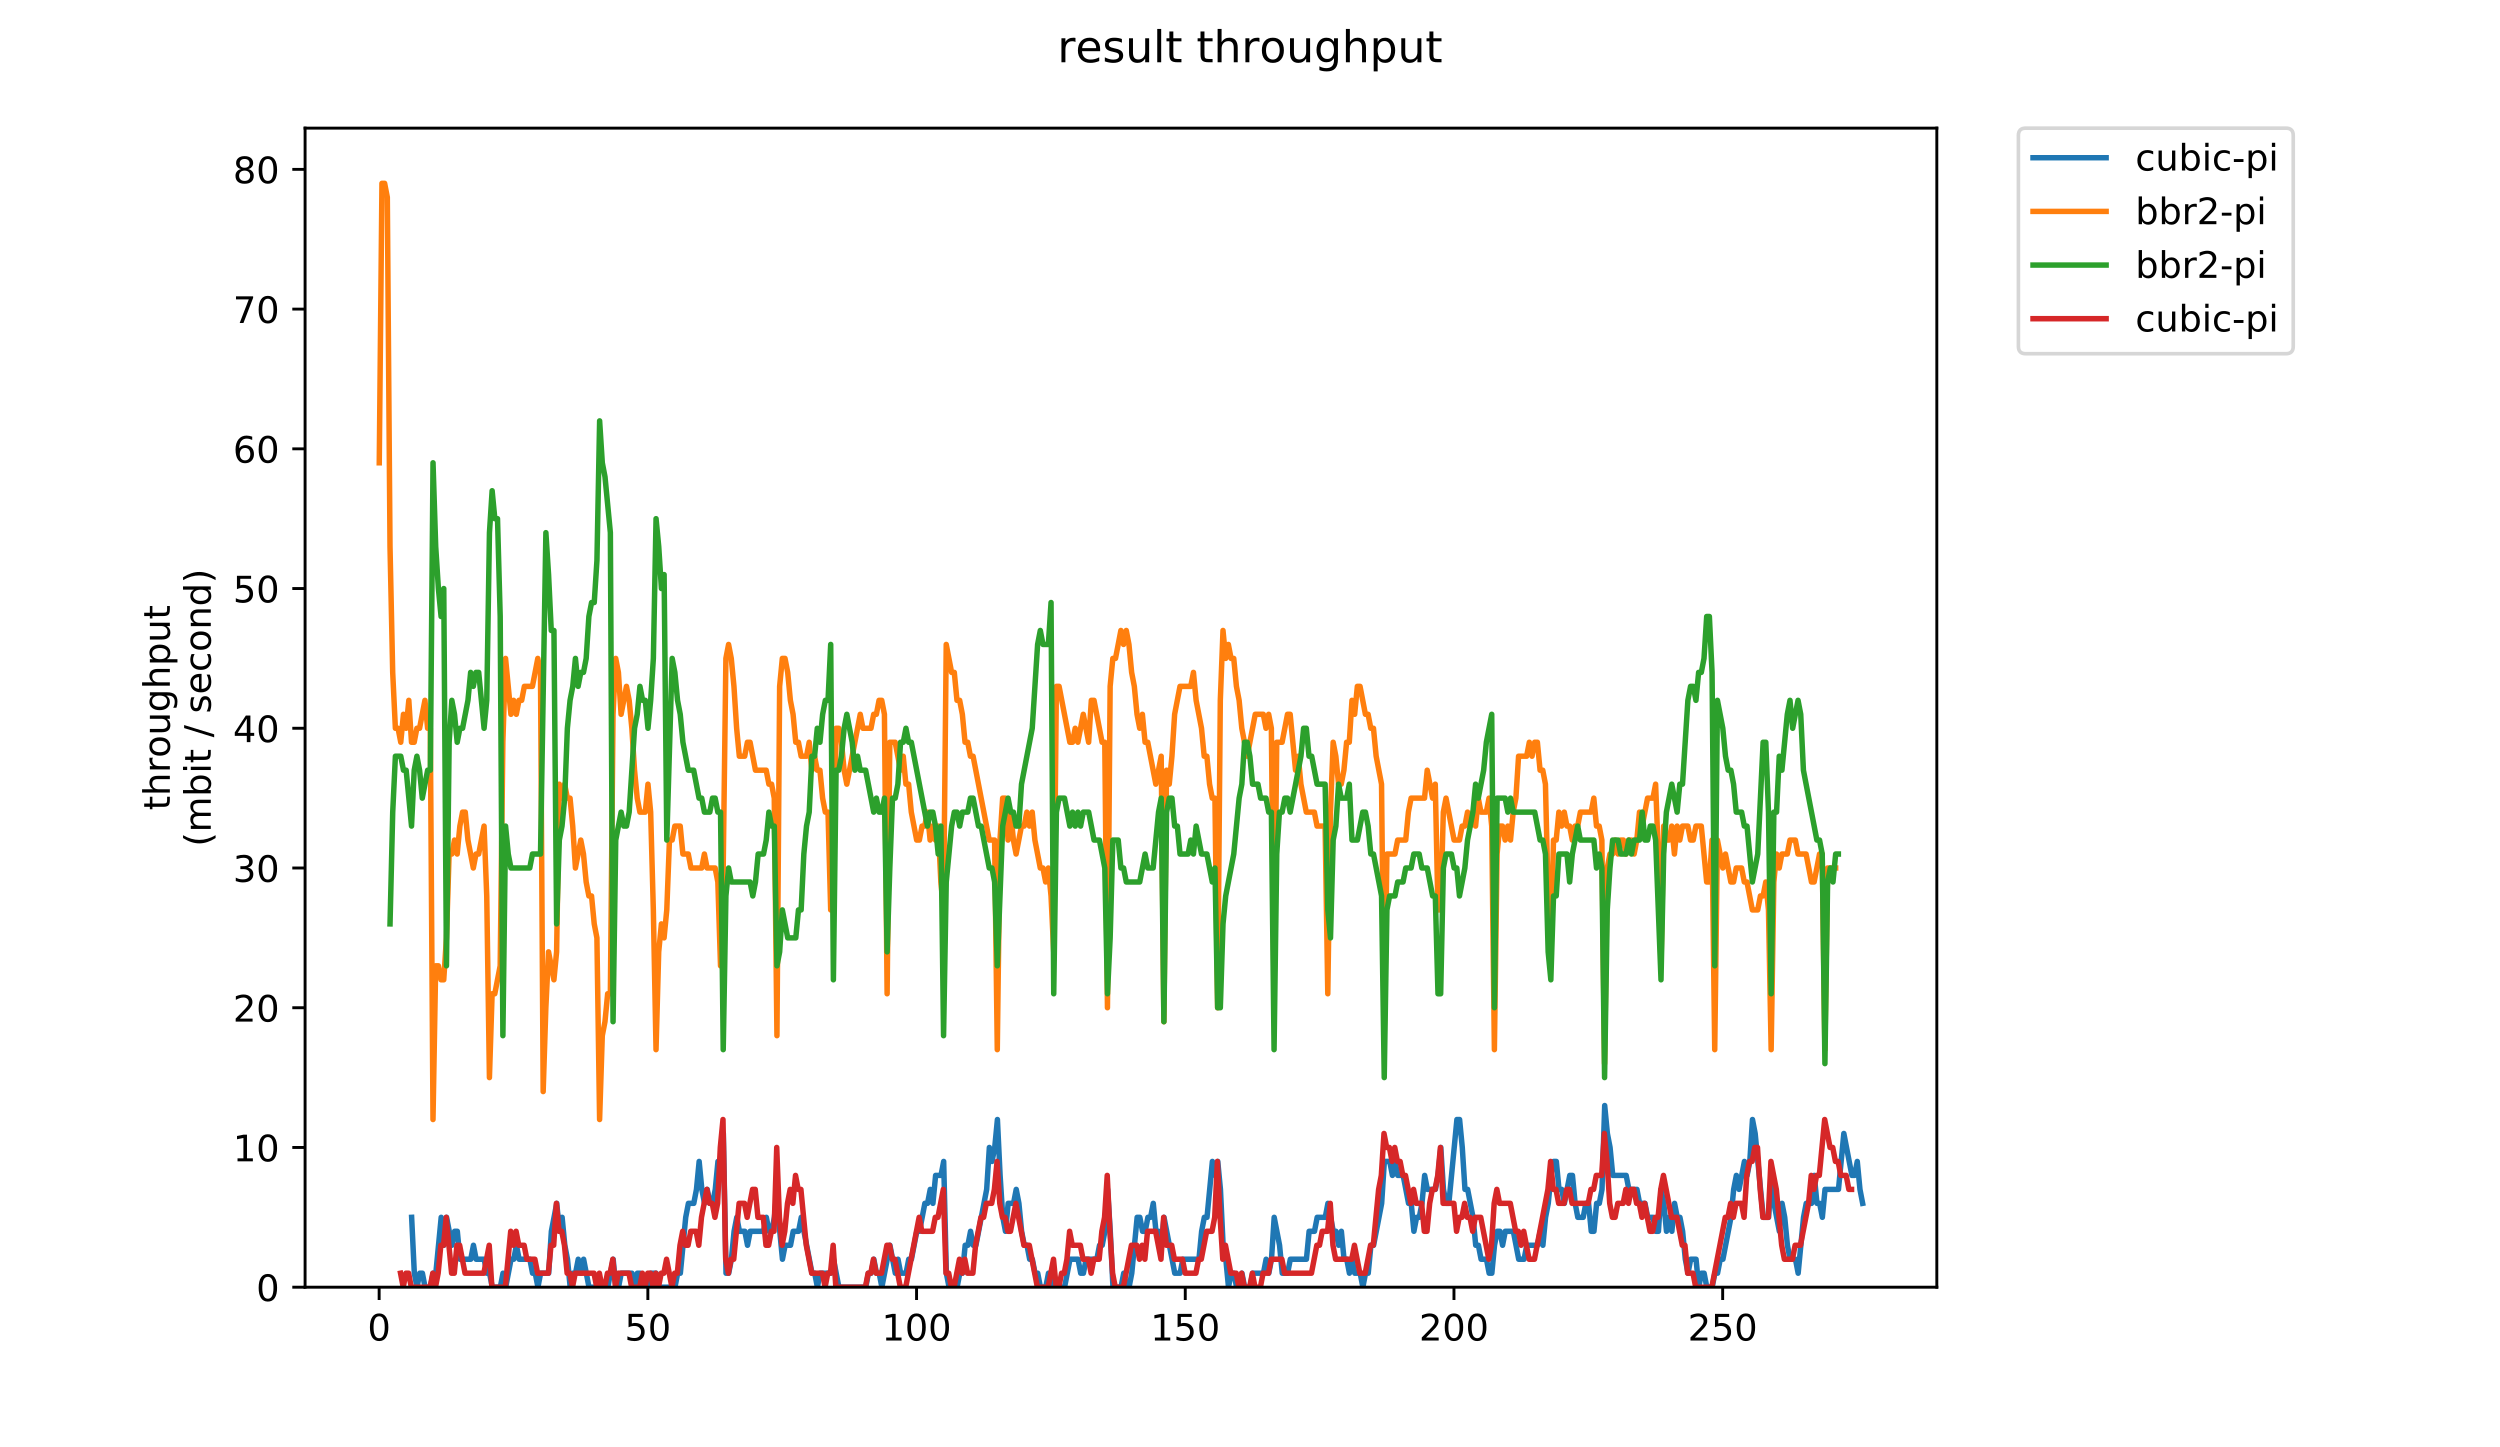 <?xml version="1.0" encoding="utf-8" standalone="no"?>
<!DOCTYPE svg PUBLIC "-//W3C//DTD SVG 1.1//EN"
  "http://www.w3.org/Graphics/SVG/1.1/DTD/svg11.dtd">
<!-- Created with matplotlib (https://matplotlib.org/) -->
<svg height="396pt" version="1.1" viewBox="0 0 684 396" width="684pt" xmlns="http://www.w3.org/2000/svg" xmlns:xlink="http://www.w3.org/1999/xlink">
 <defs>
  <style type="text/css">
*{stroke-linecap:butt;stroke-linejoin:round;}
  </style>
 </defs>
 <g id="figure_1">
  <g id="patch_1">
   <path d="M 0 396 
L 684 396 
L 684 0 
L 0 0 
z
" style="fill:#ffffff;"/>
  </g>
  <g id="axes_1">
   <g id="patch_2">
    <path d="M 83.472 352.174 
L 529.913 352.174 
L 529.913 35.062 
L 83.472 35.062 
z
" style="fill:#ffffff;"/>
   </g>
   <g id="matplotlib.axis_1">
    <g id="xtick_1">
     <g id="line2d_1">
      <defs>
       <path d="M 0 0 
L 0 3.5 
" id="mf0b7dc7294" style="stroke:#000000;stroke-width:0.8;"/>
      </defs>
      <g>
       <use style="stroke:#000000;stroke-width:0.8;" x="103.734" xlink:href="#mf0b7dc7294" y="352.174"/>
      </g>
     </g>
     <g id="text_1">
      <!-- 0 -->
      <defs>
       <path d="M 31.781 66.406 
Q 24.172 66.406 20.328 58.906 
Q 16.5 51.422 16.5 36.375 
Q 16.5 21.391 20.328 13.891 
Q 24.172 6.391 31.781 6.391 
Q 39.453 6.391 43.281 13.891 
Q 47.125 21.391 47.125 36.375 
Q 47.125 51.422 43.281 58.906 
Q 39.453 66.406 31.781 66.406 
z
M 31.781 74.219 
Q 44.047 74.219 50.516 64.516 
Q 56.984 54.828 56.984 36.375 
Q 56.984 17.969 50.516 8.266 
Q 44.047 -1.422 31.781 -1.422 
Q 19.531 -1.422 13.062 8.266 
Q 6.594 17.969 6.594 36.375 
Q 6.594 54.828 13.062 64.516 
Q 19.531 74.219 31.781 74.219 
z
" id="DejaVuSans-48"/>
      </defs>
      <g transform="translate(100.553 366.773)scale(0.1 -0.1)">
       <use xlink:href="#DejaVuSans-48"/>
      </g>
     </g>
    </g>
    <g id="xtick_2">
     <g id="line2d_2">
      <g>
       <use style="stroke:#000000;stroke-width:0.8;" x="177.252" xlink:href="#mf0b7dc7294" y="352.174"/>
      </g>
     </g>
     <g id="text_2">
      <!-- 50 -->
      <defs>
       <path d="M 10.797 72.906 
L 49.516 72.906 
L 49.516 64.594 
L 19.828 64.594 
L 19.828 46.734 
Q 21.969 47.469 24.109 47.828 
Q 26.266 48.188 28.422 48.188 
Q 40.625 48.188 47.75 41.5 
Q 54.891 34.812 54.891 23.391 
Q 54.891 11.625 47.562 5.094 
Q 40.234 -1.422 26.906 -1.422 
Q 22.312 -1.422 17.547 -0.641 
Q 12.797 0.141 7.719 1.703 
L 7.719 11.625 
Q 12.109 9.234 16.797 8.062 
Q 21.484 6.891 26.703 6.891 
Q 35.156 6.891 40.078 11.328 
Q 45.016 15.766 45.016 23.391 
Q 45.016 31 40.078 35.438 
Q 35.156 39.891 26.703 39.891 
Q 22.75 39.891 18.812 39.016 
Q 14.891 38.141 10.797 36.281 
z
" id="DejaVuSans-53"/>
      </defs>
      <g transform="translate(170.89 366.773)scale(0.1 -0.1)">
       <use xlink:href="#DejaVuSans-53"/>
       <use x="63.623" xlink:href="#DejaVuSans-48"/>
      </g>
     </g>
    </g>
    <g id="xtick_3">
     <g id="line2d_3">
      <g>
       <use style="stroke:#000000;stroke-width:0.8;" x="250.77" xlink:href="#mf0b7dc7294" y="352.174"/>
      </g>
     </g>
     <g id="text_3">
      <!-- 100 -->
      <defs>
       <path d="M 12.406 8.297 
L 28.516 8.297 
L 28.516 63.922 
L 10.984 60.406 
L 10.984 69.391 
L 28.422 72.906 
L 38.281 72.906 
L 38.281 8.297 
L 54.391 8.297 
L 54.391 0 
L 12.406 0 
z
" id="DejaVuSans-49"/>
      </defs>
      <g transform="translate(241.226 366.773)scale(0.1 -0.1)">
       <use xlink:href="#DejaVuSans-49"/>
       <use x="63.623" xlink:href="#DejaVuSans-48"/>
       <use x="127.246" xlink:href="#DejaVuSans-48"/>
      </g>
     </g>
    </g>
    <g id="xtick_4">
     <g id="line2d_4">
      <g>
       <use style="stroke:#000000;stroke-width:0.8;" x="324.288" xlink:href="#mf0b7dc7294" y="352.174"/>
      </g>
     </g>
     <g id="text_4">
      <!-- 150 -->
      <g transform="translate(314.744 366.773)scale(0.1 -0.1)">
       <use xlink:href="#DejaVuSans-49"/>
       <use x="63.623" xlink:href="#DejaVuSans-53"/>
       <use x="127.246" xlink:href="#DejaVuSans-48"/>
      </g>
     </g>
    </g>
    <g id="xtick_5">
     <g id="line2d_5">
      <g>
       <use style="stroke:#000000;stroke-width:0.8;" x="397.805" xlink:href="#mf0b7dc7294" y="352.174"/>
      </g>
     </g>
     <g id="text_5">
      <!-- 200 -->
      <defs>
       <path d="M 19.188 8.297 
L 53.609 8.297 
L 53.609 0 
L 7.328 0 
L 7.328 8.297 
Q 12.938 14.109 22.625 23.891 
Q 32.328 33.688 34.812 36.531 
Q 39.547 41.844 41.422 45.531 
Q 43.312 49.219 43.312 52.781 
Q 43.312 58.594 39.234 62.25 
Q 35.156 65.922 28.609 65.922 
Q 23.969 65.922 18.812 64.312 
Q 13.672 62.703 7.812 59.422 
L 7.812 69.391 
Q 13.766 71.781 18.938 73 
Q 24.125 74.219 28.422 74.219 
Q 39.75 74.219 46.484 68.547 
Q 53.219 62.891 53.219 53.422 
Q 53.219 48.922 51.531 44.891 
Q 49.859 40.875 45.406 35.406 
Q 44.188 33.984 37.641 27.219 
Q 31.109 20.453 19.188 8.297 
z
" id="DejaVuSans-50"/>
      </defs>
      <g transform="translate(388.262 366.773)scale(0.1 -0.1)">
       <use xlink:href="#DejaVuSans-50"/>
       <use x="63.623" xlink:href="#DejaVuSans-48"/>
       <use x="127.246" xlink:href="#DejaVuSans-48"/>
      </g>
     </g>
    </g>
    <g id="xtick_6">
     <g id="line2d_6">
      <g>
       <use style="stroke:#000000;stroke-width:0.8;" x="471.323" xlink:href="#mf0b7dc7294" y="352.174"/>
      </g>
     </g>
     <g id="text_6">
      <!-- 250 -->
      <g transform="translate(461.78 366.773)scale(0.1 -0.1)">
       <use xlink:href="#DejaVuSans-50"/>
       <use x="63.623" xlink:href="#DejaVuSans-53"/>
       <use x="127.246" xlink:href="#DejaVuSans-48"/>
      </g>
     </g>
    </g>
   </g>
   <g id="matplotlib.axis_2">
    <g id="ytick_1">
     <g id="line2d_7">
      <defs>
       <path d="M 0 0 
L -3.5 0 
" id="m96f15b5127" style="stroke:#000000;stroke-width:0.8;"/>
      </defs>
      <g>
       <use style="stroke:#000000;stroke-width:0.8;" x="83.472" xlink:href="#m96f15b5127" y="352.174"/>
      </g>
     </g>
     <g id="text_7">
      <!-- 0 -->
      <g transform="translate(70.11 355.973)scale(0.1 -0.1)">
       <use xlink:href="#DejaVuSans-48"/>
      </g>
     </g>
    </g>
    <g id="ytick_2">
     <g id="line2d_8">
      <g>
       <use style="stroke:#000000;stroke-width:0.8;" x="83.472" xlink:href="#m96f15b5127" y="313.945"/>
      </g>
     </g>
     <g id="text_8">
      <!-- 10 -->
      <g transform="translate(63.747 317.744)scale(0.1 -0.1)">
       <use xlink:href="#DejaVuSans-49"/>
       <use x="63.623" xlink:href="#DejaVuSans-48"/>
      </g>
     </g>
    </g>
    <g id="ytick_3">
     <g id="line2d_9">
      <g>
       <use style="stroke:#000000;stroke-width:0.8;" x="83.472" xlink:href="#m96f15b5127" y="275.716"/>
      </g>
     </g>
     <g id="text_9">
      <!-- 20 -->
      <g transform="translate(63.747 279.515)scale(0.1 -0.1)">
       <use xlink:href="#DejaVuSans-50"/>
       <use x="63.623" xlink:href="#DejaVuSans-48"/>
      </g>
     </g>
    </g>
    <g id="ytick_4">
     <g id="line2d_10">
      <g>
       <use style="stroke:#000000;stroke-width:0.8;" x="83.472" xlink:href="#m96f15b5127" y="237.486"/>
      </g>
     </g>
     <g id="text_10">
      <!-- 30 -->
      <defs>
       <path d="M 40.578 39.312 
Q 47.656 37.797 51.625 33 
Q 55.609 28.219 55.609 21.188 
Q 55.609 10.406 48.188 4.484 
Q 40.766 -1.422 27.094 -1.422 
Q 22.516 -1.422 17.656 -0.516 
Q 12.797 0.391 7.625 2.203 
L 7.625 11.719 
Q 11.719 9.328 16.594 8.109 
Q 21.484 6.891 26.812 6.891 
Q 36.078 6.891 40.938 10.547 
Q 45.797 14.203 45.797 21.188 
Q 45.797 27.641 41.281 31.266 
Q 36.766 34.906 28.719 34.906 
L 20.219 34.906 
L 20.219 43.016 
L 29.109 43.016 
Q 36.375 43.016 40.234 45.922 
Q 44.094 48.828 44.094 54.297 
Q 44.094 59.906 40.109 62.906 
Q 36.141 65.922 28.719 65.922 
Q 24.656 65.922 20.016 65.031 
Q 15.375 64.156 9.812 62.312 
L 9.812 71.094 
Q 15.438 72.656 20.344 73.438 
Q 25.25 74.219 29.594 74.219 
Q 40.828 74.219 47.359 69.109 
Q 53.906 64.016 53.906 55.328 
Q 53.906 49.266 50.438 45.094 
Q 46.969 40.922 40.578 39.312 
z
" id="DejaVuSans-51"/>
      </defs>
      <g transform="translate(63.747 241.286)scale(0.1 -0.1)">
       <use xlink:href="#DejaVuSans-51"/>
       <use x="63.623" xlink:href="#DejaVuSans-48"/>
      </g>
     </g>
    </g>
    <g id="ytick_5">
     <g id="line2d_11">
      <g>
       <use style="stroke:#000000;stroke-width:0.8;" x="83.472" xlink:href="#m96f15b5127" y="199.257"/>
      </g>
     </g>
     <g id="text_11">
      <!-- 40 -->
      <defs>
       <path d="M 37.797 64.312 
L 12.891 25.391 
L 37.797 25.391 
z
M 35.203 72.906 
L 47.609 72.906 
L 47.609 25.391 
L 58.016 25.391 
L 58.016 17.188 
L 47.609 17.188 
L 47.609 0 
L 37.797 0 
L 37.797 17.188 
L 4.891 17.188 
L 4.891 26.703 
z
" id="DejaVuSans-52"/>
      </defs>
      <g transform="translate(63.747 203.056)scale(0.1 -0.1)">
       <use xlink:href="#DejaVuSans-52"/>
       <use x="63.623" xlink:href="#DejaVuSans-48"/>
      </g>
     </g>
    </g>
    <g id="ytick_6">
     <g id="line2d_12">
      <g>
       <use style="stroke:#000000;stroke-width:0.8;" x="83.472" xlink:href="#m96f15b5127" y="161.028"/>
      </g>
     </g>
     <g id="text_12">
      <!-- 50 -->
      <g transform="translate(63.747 164.827)scale(0.1 -0.1)">
       <use xlink:href="#DejaVuSans-53"/>
       <use x="63.623" xlink:href="#DejaVuSans-48"/>
      </g>
     </g>
    </g>
    <g id="ytick_7">
     <g id="line2d_13">
      <g>
       <use style="stroke:#000000;stroke-width:0.8;" x="83.472" xlink:href="#m96f15b5127" y="122.799"/>
      </g>
     </g>
     <g id="text_13">
      <!-- 60 -->
      <defs>
       <path d="M 33.016 40.375 
Q 26.375 40.375 22.484 35.828 
Q 18.609 31.297 18.609 23.391 
Q 18.609 15.531 22.484 10.953 
Q 26.375 6.391 33.016 6.391 
Q 39.656 6.391 43.531 10.953 
Q 47.406 15.531 47.406 23.391 
Q 47.406 31.297 43.531 35.828 
Q 39.656 40.375 33.016 40.375 
z
M 52.594 71.297 
L 52.594 62.312 
Q 48.875 64.062 45.094 64.984 
Q 41.312 65.922 37.594 65.922 
Q 27.828 65.922 22.672 59.328 
Q 17.531 52.734 16.797 39.406 
Q 19.672 43.656 24.016 45.922 
Q 28.375 48.188 33.594 48.188 
Q 44.578 48.188 50.953 41.516 
Q 57.328 34.859 57.328 23.391 
Q 57.328 12.156 50.688 5.359 
Q 44.047 -1.422 33.016 -1.422 
Q 20.359 -1.422 13.672 8.266 
Q 6.984 17.969 6.984 36.375 
Q 6.984 53.656 15.188 63.938 
Q 23.391 74.219 37.203 74.219 
Q 40.922 74.219 44.703 73.484 
Q 48.484 72.75 52.594 71.297 
z
" id="DejaVuSans-54"/>
      </defs>
      <g transform="translate(63.747 126.598)scale(0.1 -0.1)">
       <use xlink:href="#DejaVuSans-54"/>
       <use x="63.623" xlink:href="#DejaVuSans-48"/>
      </g>
     </g>
    </g>
    <g id="ytick_8">
     <g id="line2d_14">
      <g>
       <use style="stroke:#000000;stroke-width:0.8;" x="83.472" xlink:href="#m96f15b5127" y="84.569"/>
      </g>
     </g>
     <g id="text_14">
      <!-- 70 -->
      <defs>
       <path d="M 8.203 72.906 
L 55.078 72.906 
L 55.078 68.703 
L 28.609 0 
L 18.312 0 
L 43.219 64.594 
L 8.203 64.594 
z
" id="DejaVuSans-55"/>
      </defs>
      <g transform="translate(63.747 88.369)scale(0.1 -0.1)">
       <use xlink:href="#DejaVuSans-55"/>
       <use x="63.623" xlink:href="#DejaVuSans-48"/>
      </g>
     </g>
    </g>
    <g id="ytick_9">
     <g id="line2d_15">
      <g>
       <use style="stroke:#000000;stroke-width:0.8;" x="83.472" xlink:href="#m96f15b5127" y="46.34"/>
      </g>
     </g>
     <g id="text_15">
      <!-- 80 -->
      <defs>
       <path d="M 31.781 34.625 
Q 24.75 34.625 20.719 30.859 
Q 16.703 27.094 16.703 20.516 
Q 16.703 13.922 20.719 10.156 
Q 24.75 6.391 31.781 6.391 
Q 38.812 6.391 42.859 10.172 
Q 46.922 13.969 46.922 20.516 
Q 46.922 27.094 42.891 30.859 
Q 38.875 34.625 31.781 34.625 
z
M 21.922 38.812 
Q 15.578 40.375 12.031 44.719 
Q 8.5 49.078 8.5 55.328 
Q 8.5 64.062 14.719 69.141 
Q 20.953 74.219 31.781 74.219 
Q 42.672 74.219 48.875 69.141 
Q 55.078 64.062 55.078 55.328 
Q 55.078 49.078 51.531 44.719 
Q 48 40.375 41.703 38.812 
Q 48.828 37.156 52.797 32.312 
Q 56.781 27.484 56.781 20.516 
Q 56.781 9.906 50.312 4.234 
Q 43.844 -1.422 31.781 -1.422 
Q 19.734 -1.422 13.25 4.234 
Q 6.781 9.906 6.781 20.516 
Q 6.781 27.484 10.781 32.312 
Q 14.797 37.156 21.922 38.812 
z
M 18.312 54.391 
Q 18.312 48.734 21.844 45.562 
Q 25.391 42.391 31.781 42.391 
Q 38.141 42.391 41.719 45.562 
Q 45.312 48.734 45.312 54.391 
Q 45.312 60.062 41.719 63.234 
Q 38.141 66.406 31.781 66.406 
Q 25.391 66.406 21.844 63.234 
Q 18.312 60.062 18.312 54.391 
z
" id="DejaVuSans-56"/>
      </defs>
      <g transform="translate(63.747 50.139)scale(0.1 -0.1)">
       <use xlink:href="#DejaVuSans-56"/>
       <use x="63.623" xlink:href="#DejaVuSans-48"/>
      </g>
     </g>
    </g>
    <g id="text_16">
     <!-- throughput -->
     <defs>
      <path d="M 18.312 70.219 
L 18.312 54.688 
L 36.812 54.688 
L 36.812 47.703 
L 18.312 47.703 
L 18.312 18.016 
Q 18.312 11.328 20.141 9.422 
Q 21.969 7.516 27.594 7.516 
L 36.812 7.516 
L 36.812 0 
L 27.594 0 
Q 17.188 0 13.234 3.875 
Q 9.281 7.766 9.281 18.016 
L 9.281 47.703 
L 2.688 47.703 
L 2.688 54.688 
L 9.281 54.688 
L 9.281 70.219 
z
" id="DejaVuSans-116"/>
      <path d="M 54.891 33.016 
L 54.891 0 
L 45.906 0 
L 45.906 32.719 
Q 45.906 40.484 42.875 44.328 
Q 39.844 48.188 33.797 48.188 
Q 26.516 48.188 22.312 43.547 
Q 18.109 38.922 18.109 30.906 
L 18.109 0 
L 9.078 0 
L 9.078 75.984 
L 18.109 75.984 
L 18.109 46.188 
Q 21.344 51.125 25.703 53.562 
Q 30.078 56 35.797 56 
Q 45.219 56 50.047 50.172 
Q 54.891 44.344 54.891 33.016 
z
" id="DejaVuSans-104"/>
      <path d="M 41.109 46.297 
Q 39.594 47.172 37.812 47.578 
Q 36.031 48 33.891 48 
Q 26.266 48 22.188 43.047 
Q 18.109 38.094 18.109 28.812 
L 18.109 0 
L 9.078 0 
L 9.078 54.688 
L 18.109 54.688 
L 18.109 46.188 
Q 20.953 51.172 25.484 53.578 
Q 30.031 56 36.531 56 
Q 37.453 56 38.578 55.875 
Q 39.703 55.766 41.062 55.516 
z
" id="DejaVuSans-114"/>
      <path d="M 30.609 48.391 
Q 23.391 48.391 19.188 42.75 
Q 14.984 37.109 14.984 27.297 
Q 14.984 17.484 19.156 11.844 
Q 23.344 6.203 30.609 6.203 
Q 37.797 6.203 41.984 11.859 
Q 46.188 17.531 46.188 27.297 
Q 46.188 37.016 41.984 42.703 
Q 37.797 48.391 30.609 48.391 
z
M 30.609 56 
Q 42.328 56 49.016 48.375 
Q 55.719 40.766 55.719 27.297 
Q 55.719 13.875 49.016 6.219 
Q 42.328 -1.422 30.609 -1.422 
Q 18.844 -1.422 12.172 6.219 
Q 5.516 13.875 5.516 27.297 
Q 5.516 40.766 12.172 48.375 
Q 18.844 56 30.609 56 
z
" id="DejaVuSans-111"/>
      <path d="M 8.5 21.578 
L 8.5 54.688 
L 17.484 54.688 
L 17.484 21.922 
Q 17.484 14.156 20.5 10.266 
Q 23.531 6.391 29.594 6.391 
Q 36.859 6.391 41.078 11.031 
Q 45.312 15.672 45.312 23.688 
L 45.312 54.688 
L 54.297 54.688 
L 54.297 0 
L 45.312 0 
L 45.312 8.406 
Q 42.047 3.422 37.719 1 
Q 33.406 -1.422 27.688 -1.422 
Q 18.266 -1.422 13.375 4.438 
Q 8.5 10.297 8.5 21.578 
z
M 31.109 56 
z
" id="DejaVuSans-117"/>
      <path d="M 45.406 27.984 
Q 45.406 37.75 41.375 43.109 
Q 37.359 48.484 30.078 48.484 
Q 22.859 48.484 18.828 43.109 
Q 14.797 37.75 14.797 27.984 
Q 14.797 18.266 18.828 12.891 
Q 22.859 7.516 30.078 7.516 
Q 37.359 7.516 41.375 12.891 
Q 45.406 18.266 45.406 27.984 
z
M 54.391 6.781 
Q 54.391 -7.172 48.188 -13.984 
Q 42 -20.797 29.203 -20.797 
Q 24.469 -20.797 20.266 -20.094 
Q 16.062 -19.391 12.109 -17.922 
L 12.109 -9.188 
Q 16.062 -11.328 19.922 -12.344 
Q 23.781 -13.375 27.781 -13.375 
Q 36.625 -13.375 41.016 -8.766 
Q 45.406 -4.156 45.406 5.172 
L 45.406 9.625 
Q 42.625 4.781 38.281 2.391 
Q 33.938 0 27.875 0 
Q 17.828 0 11.672 7.656 
Q 5.516 15.328 5.516 27.984 
Q 5.516 40.672 11.672 48.328 
Q 17.828 56 27.875 56 
Q 33.938 56 38.281 53.609 
Q 42.625 51.219 45.406 46.391 
L 45.406 54.688 
L 54.391 54.688 
z
" id="DejaVuSans-103"/>
      <path d="M 18.109 8.203 
L 18.109 -20.797 
L 9.078 -20.797 
L 9.078 54.688 
L 18.109 54.688 
L 18.109 46.391 
Q 20.953 51.266 25.266 53.625 
Q 29.594 56 35.594 56 
Q 45.562 56 51.781 48.094 
Q 58.016 40.188 58.016 27.297 
Q 58.016 14.406 51.781 6.484 
Q 45.562 -1.422 35.594 -1.422 
Q 29.594 -1.422 25.266 0.953 
Q 20.953 3.328 18.109 8.203 
z
M 48.688 27.297 
Q 48.688 37.203 44.609 42.844 
Q 40.531 48.484 33.406 48.484 
Q 26.266 48.484 22.188 42.844 
Q 18.109 37.203 18.109 27.297 
Q 18.109 17.391 22.188 11.75 
Q 26.266 6.109 33.406 6.109 
Q 40.531 6.109 44.609 11.75 
Q 48.688 17.391 48.688 27.297 
z
" id="DejaVuSans-112"/>
     </defs>
     <g transform="translate(46.47 221.675)rotate(-90)scale(0.1 -0.1)">
      <use xlink:href="#DejaVuSans-116"/>
      <use x="39.209" xlink:href="#DejaVuSans-104"/>
      <use x="102.588" xlink:href="#DejaVuSans-114"/>
      <use x="143.67" xlink:href="#DejaVuSans-111"/>
      <use x="204.852" xlink:href="#DejaVuSans-117"/>
      <use x="268.23" xlink:href="#DejaVuSans-103"/>
      <use x="331.707" xlink:href="#DejaVuSans-104"/>
      <use x="395.086" xlink:href="#DejaVuSans-112"/>
      <use x="458.562" xlink:href="#DejaVuSans-117"/>
      <use x="521.941" xlink:href="#DejaVuSans-116"/>
     </g>
     <!-- (mbit / second) -->
     <defs>
      <path d="M 31 75.875 
Q 24.469 64.656 21.281 53.656 
Q 18.109 42.672 18.109 31.391 
Q 18.109 20.125 21.312 9.062 
Q 24.516 -2 31 -13.188 
L 23.188 -13.188 
Q 15.875 -1.703 12.234 9.375 
Q 8.594 20.453 8.594 31.391 
Q 8.594 42.281 12.203 53.312 
Q 15.828 64.359 23.188 75.875 
z
" id="DejaVuSans-40"/>
      <path d="M 52 44.188 
Q 55.375 50.25 60.062 53.125 
Q 64.75 56 71.094 56 
Q 79.641 56 84.281 50.016 
Q 88.922 44.047 88.922 33.016 
L 88.922 0 
L 79.891 0 
L 79.891 32.719 
Q 79.891 40.578 77.094 44.375 
Q 74.312 48.188 68.609 48.188 
Q 61.625 48.188 57.562 43.547 
Q 53.516 38.922 53.516 30.906 
L 53.516 0 
L 44.484 0 
L 44.484 32.719 
Q 44.484 40.625 41.703 44.406 
Q 38.922 48.188 33.109 48.188 
Q 26.219 48.188 22.156 43.531 
Q 18.109 38.875 18.109 30.906 
L 18.109 0 
L 9.078 0 
L 9.078 54.688 
L 18.109 54.688 
L 18.109 46.188 
Q 21.188 51.219 25.484 53.609 
Q 29.781 56 35.688 56 
Q 41.656 56 45.828 52.969 
Q 50 49.953 52 44.188 
z
" id="DejaVuSans-109"/>
      <path d="M 48.688 27.297 
Q 48.688 37.203 44.609 42.844 
Q 40.531 48.484 33.406 48.484 
Q 26.266 48.484 22.188 42.844 
Q 18.109 37.203 18.109 27.297 
Q 18.109 17.391 22.188 11.75 
Q 26.266 6.109 33.406 6.109 
Q 40.531 6.109 44.609 11.75 
Q 48.688 17.391 48.688 27.297 
z
M 18.109 46.391 
Q 20.953 51.266 25.266 53.625 
Q 29.594 56 35.594 56 
Q 45.562 56 51.781 48.094 
Q 58.016 40.188 58.016 27.297 
Q 58.016 14.406 51.781 6.484 
Q 45.562 -1.422 35.594 -1.422 
Q 29.594 -1.422 25.266 0.953 
Q 20.953 3.328 18.109 8.203 
L 18.109 0 
L 9.078 0 
L 9.078 75.984 
L 18.109 75.984 
z
" id="DejaVuSans-98"/>
      <path d="M 9.422 54.688 
L 18.406 54.688 
L 18.406 0 
L 9.422 0 
z
M 9.422 75.984 
L 18.406 75.984 
L 18.406 64.594 
L 9.422 64.594 
z
" id="DejaVuSans-105"/>
      <path id="DejaVuSans-32"/>
      <path d="M 25.391 72.906 
L 33.688 72.906 
L 8.297 -9.281 
L 0 -9.281 
z
" id="DejaVuSans-47"/>
      <path d="M 44.281 53.078 
L 44.281 44.578 
Q 40.484 46.531 36.375 47.5 
Q 32.281 48.484 27.875 48.484 
Q 21.188 48.484 17.844 46.438 
Q 14.5 44.391 14.5 40.281 
Q 14.5 37.156 16.891 35.375 
Q 19.281 33.594 26.516 31.984 
L 29.594 31.297 
Q 39.156 29.25 43.188 25.516 
Q 47.219 21.781 47.219 15.094 
Q 47.219 7.469 41.188 3.016 
Q 35.156 -1.422 24.609 -1.422 
Q 20.219 -1.422 15.453 -0.562 
Q 10.688 0.297 5.422 2 
L 5.422 11.281 
Q 10.406 8.688 15.234 7.391 
Q 20.062 6.109 24.812 6.109 
Q 31.156 6.109 34.562 8.281 
Q 37.984 10.453 37.984 14.406 
Q 37.984 18.062 35.516 20.016 
Q 33.062 21.969 24.703 23.781 
L 21.578 24.516 
Q 13.234 26.266 9.516 29.906 
Q 5.812 33.547 5.812 39.891 
Q 5.812 47.609 11.281 51.797 
Q 16.75 56 26.812 56 
Q 31.781 56 36.172 55.266 
Q 40.578 54.547 44.281 53.078 
z
" id="DejaVuSans-115"/>
      <path d="M 56.203 29.594 
L 56.203 25.203 
L 14.891 25.203 
Q 15.484 15.922 20.484 11.062 
Q 25.484 6.203 34.422 6.203 
Q 39.594 6.203 44.453 7.469 
Q 49.312 8.734 54.109 11.281 
L 54.109 2.781 
Q 49.266 0.734 44.188 -0.344 
Q 39.109 -1.422 33.891 -1.422 
Q 20.797 -1.422 13.156 6.188 
Q 5.516 13.812 5.516 26.812 
Q 5.516 40.234 12.766 48.109 
Q 20.016 56 32.328 56 
Q 43.359 56 49.781 48.891 
Q 56.203 41.797 56.203 29.594 
z
M 47.219 32.234 
Q 47.125 39.594 43.094 43.984 
Q 39.062 48.391 32.422 48.391 
Q 24.906 48.391 20.391 44.141 
Q 15.875 39.891 15.188 32.172 
z
" id="DejaVuSans-101"/>
      <path d="M 48.781 52.594 
L 48.781 44.188 
Q 44.969 46.297 41.141 47.344 
Q 37.312 48.391 33.406 48.391 
Q 24.656 48.391 19.812 42.844 
Q 14.984 37.312 14.984 27.297 
Q 14.984 17.281 19.812 11.734 
Q 24.656 6.203 33.406 6.203 
Q 37.312 6.203 41.141 7.25 
Q 44.969 8.297 48.781 10.406 
L 48.781 2.094 
Q 45.016 0.344 40.984 -0.531 
Q 36.969 -1.422 32.422 -1.422 
Q 20.062 -1.422 12.781 6.344 
Q 5.516 14.109 5.516 27.297 
Q 5.516 40.672 12.859 48.328 
Q 20.219 56 33.016 56 
Q 37.156 56 41.109 55.141 
Q 45.062 54.297 48.781 52.594 
z
" id="DejaVuSans-99"/>
      <path d="M 54.891 33.016 
L 54.891 0 
L 45.906 0 
L 45.906 32.719 
Q 45.906 40.484 42.875 44.328 
Q 39.844 48.188 33.797 48.188 
Q 26.516 48.188 22.312 43.547 
Q 18.109 38.922 18.109 30.906 
L 18.109 0 
L 9.078 0 
L 9.078 54.688 
L 18.109 54.688 
L 18.109 46.188 
Q 21.344 51.125 25.703 53.562 
Q 30.078 56 35.797 56 
Q 45.219 56 50.047 50.172 
Q 54.891 44.344 54.891 33.016 
z
" id="DejaVuSans-110"/>
      <path d="M 45.406 46.391 
L 45.406 75.984 
L 54.391 75.984 
L 54.391 0 
L 45.406 0 
L 45.406 8.203 
Q 42.578 3.328 38.25 0.953 
Q 33.938 -1.422 27.875 -1.422 
Q 17.969 -1.422 11.734 6.484 
Q 5.516 14.406 5.516 27.297 
Q 5.516 40.188 11.734 48.094 
Q 17.969 56 27.875 56 
Q 33.938 56 38.25 53.625 
Q 42.578 51.266 45.406 46.391 
z
M 14.797 27.297 
Q 14.797 17.391 18.875 11.75 
Q 22.953 6.109 30.078 6.109 
Q 37.203 6.109 41.297 11.75 
Q 45.406 17.391 45.406 27.297 
Q 45.406 37.203 41.297 42.844 
Q 37.203 48.484 30.078 48.484 
Q 22.953 48.484 18.875 42.844 
Q 14.797 37.203 14.797 27.297 
z
" id="DejaVuSans-100"/>
      <path d="M 8.016 75.875 
L 15.828 75.875 
Q 23.141 64.359 26.781 53.312 
Q 30.422 42.281 30.422 31.391 
Q 30.422 20.453 26.781 9.375 
Q 23.141 -1.703 15.828 -13.188 
L 8.016 -13.188 
Q 14.5 -2 17.703 9.062 
Q 20.906 20.125 20.906 31.391 
Q 20.906 42.672 17.703 53.656 
Q 14.5 64.656 8.016 75.875 
z
" id="DejaVuSans-41"/>
     </defs>
     <g transform="translate(57.668 231.609)rotate(-90)scale(0.1 -0.1)">
      <use xlink:href="#DejaVuSans-40"/>
      <use x="39.014" xlink:href="#DejaVuSans-109"/>
      <use x="136.426" xlink:href="#DejaVuSans-98"/>
      <use x="199.902" xlink:href="#DejaVuSans-105"/>
      <use x="227.686" xlink:href="#DejaVuSans-116"/>
      <use x="266.895" xlink:href="#DejaVuSans-32"/>
      <use x="298.682" xlink:href="#DejaVuSans-47"/>
      <use x="332.373" xlink:href="#DejaVuSans-32"/>
      <use x="364.16" xlink:href="#DejaVuSans-115"/>
      <use x="416.26" xlink:href="#DejaVuSans-101"/>
      <use x="477.783" xlink:href="#DejaVuSans-99"/>
      <use x="532.764" xlink:href="#DejaVuSans-111"/>
      <use x="593.945" xlink:href="#DejaVuSans-110"/>
      <use x="657.324" xlink:href="#DejaVuSans-100"/>
      <use x="720.801" xlink:href="#DejaVuSans-41"/>
     </g>
    </g>
   </g>
   <g id="line2d_16">
    <path clip-path="url(#pb4a5a9b741)" d="M 112.624 333.06 
L 113.359 348.351 
L 114.094 352.174 
L 114.83 348.351 
L 115.565 348.351 
L 116.3 352.174 
L 117.77 352.174 
L 118.505 348.351 
L 119.241 348.351 
L 120.711 333.06 
L 121.446 340.705 
L 122.181 333.06 
L 123.652 340.705 
L 124.387 336.882 
L 125.122 336.882 
L 125.857 344.528 
L 128.798 344.528 
L 129.533 340.705 
L 130.268 344.528 
L 132.474 344.528 
L 133.209 348.351 
L 133.944 348.351 
L 134.679 352.174 
L 136.885 352.174 
L 137.62 348.351 
L 138.355 352.174 
L 139.826 344.528 
L 140.561 344.528 
L 141.296 340.705 
L 142.031 344.528 
L 144.972 344.528 
L 145.707 348.351 
L 146.442 348.351 
L 147.177 352.174 
L 147.913 348.351 
L 150.118 348.351 
L 150.853 336.882 
L 152.324 329.237 
L 153.059 336.882 
L 153.794 333.06 
L 154.529 340.705 
L 155.264 344.528 
L 156 352.174 
L 156.735 348.351 
L 157.47 348.351 
L 158.205 344.528 
L 158.94 348.351 
L 159.675 344.528 
L 161.146 352.174 
L 166.292 352.174 
L 167.762 344.528 
L 168.498 352.174 
L 169.233 352.174 
L 169.968 348.351 
L 172.909 348.351 
L 173.644 352.174 
L 174.379 348.351 
L 175.114 348.351 
L 175.849 352.174 
L 177.32 352.174 
L 178.055 348.351 
L 179.525 348.351 
L 180.26 352.174 
L 184.671 352.174 
L 185.407 348.351 
L 186.142 348.351 
L 187.612 333.06 
L 188.347 329.237 
L 189.818 329.237 
L 190.553 325.414 
L 191.288 317.768 
L 192.023 325.414 
L 192.758 329.237 
L 193.494 325.414 
L 194.229 329.237 
L 194.964 329.237 
L 195.699 325.414 
L 196.434 317.768 
L 197.169 317.768 
L 197.905 310.122 
L 198.64 348.351 
L 199.375 348.351 
L 200.11 344.528 
L 200.845 336.882 
L 201.581 333.06 
L 202.316 336.882 
L 203.786 336.882 
L 204.521 340.705 
L 205.256 336.882 
L 208.932 336.882 
L 209.668 333.06 
L 210.403 336.882 
L 211.138 336.882 
L 211.873 333.06 
L 212.608 325.414 
L 213.343 336.882 
L 214.079 344.528 
L 214.814 340.705 
L 216.284 340.705 
L 217.019 336.882 
L 218.49 336.882 
L 219.225 333.06 
L 222.166 348.351 
L 222.901 348.351 
L 223.636 352.174 
L 224.371 348.351 
L 227.312 348.351 
L 228.047 344.528 
L 229.517 352.174 
L 236.869 352.174 
L 237.604 348.351 
L 238.339 348.351 
L 239.075 344.528 
L 239.81 348.351 
L 240.545 348.351 
L 241.28 352.174 
L 243.486 340.705 
L 244.956 348.351 
L 245.691 344.528 
L 246.426 348.351 
L 247.897 348.351 
L 248.632 344.528 
L 249.367 344.528 
L 250.837 336.882 
L 251.573 336.882 
L 253.043 329.237 
L 253.778 329.237 
L 254.513 325.414 
L 255.249 329.237 
L 255.984 321.591 
L 257.454 321.591 
L 258.189 317.768 
L 258.924 348.351 
L 259.66 352.174 
L 261.865 352.174 
L 262.6 348.351 
L 263.336 348.351 
L 264.071 340.705 
L 264.806 340.705 
L 265.541 336.882 
L 266.276 340.705 
L 267.011 340.705 
L 269.952 325.414 
L 270.687 313.945 
L 271.422 317.768 
L 272.158 313.945 
L 272.893 306.299 
L 273.628 321.591 
L 274.363 333.06 
L 275.098 336.882 
L 275.834 329.237 
L 277.304 329.237 
L 278.039 325.414 
L 278.774 329.237 
L 279.509 336.882 
L 280.245 340.705 
L 280.98 340.705 
L 281.715 344.528 
L 282.45 344.528 
L 283.185 348.351 
L 283.921 348.351 
L 284.656 352.174 
L 286.126 352.174 
L 286.861 348.351 
L 287.596 352.174 
L 288.332 348.351 
L 289.067 352.174 
L 291.272 352.174 
L 292.743 344.528 
L 294.948 344.528 
L 295.683 348.351 
L 296.419 348.351 
L 297.154 344.528 
L 300.094 344.528 
L 300.83 340.705 
L 301.565 340.705 
L 302.3 336.882 
L 303.035 325.414 
L 303.77 336.882 
L 304.506 352.174 
L 306.711 352.174 
L 307.446 348.351 
L 308.181 352.174 
L 308.917 352.174 
L 309.652 348.351 
L 311.122 333.06 
L 311.857 333.06 
L 312.592 336.882 
L 313.328 336.882 
L 314.063 333.06 
L 314.798 333.06 
L 315.533 329.237 
L 316.268 336.882 
L 317.004 336.882 
L 317.739 340.705 
L 318.474 333.06 
L 321.415 348.351 
L 322.885 348.351 
L 323.62 344.528 
L 328.031 344.528 
L 328.766 336.882 
L 329.502 333.06 
L 330.237 333.06 
L 331.707 317.768 
L 332.442 321.591 
L 333.177 317.768 
L 333.913 325.414 
L 334.648 340.705 
L 335.383 344.528 
L 336.118 352.174 
L 336.853 348.351 
L 337.589 348.351 
L 338.324 352.174 
L 339.059 352.174 
L 339.794 348.351 
L 340.529 352.174 
L 342 352.174 
L 342.735 348.351 
L 345.675 348.351 
L 346.411 344.528 
L 347.146 348.351 
L 347.881 344.528 
L 348.616 333.06 
L 350.087 340.705 
L 350.822 348.351 
L 352.292 348.351 
L 353.027 344.528 
L 357.438 344.528 
L 358.174 336.882 
L 359.644 336.882 
L 360.379 333.06 
L 362.585 333.06 
L 363.32 329.237 
L 364.79 336.882 
L 365.525 336.882 
L 366.26 340.705 
L 366.996 336.882 
L 367.731 344.528 
L 368.466 344.528 
L 369.201 348.351 
L 369.936 344.528 
L 370.672 348.351 
L 372.142 348.351 
L 372.877 352.174 
L 373.612 348.351 
L 374.347 348.351 
L 375.083 340.705 
L 375.818 340.705 
L 378.023 329.237 
L 378.758 317.768 
L 380.229 317.768 
L 380.964 321.591 
L 381.699 317.768 
L 382.434 321.591 
L 383.905 321.591 
L 385.375 329.237 
L 386.11 329.237 
L 386.845 336.882 
L 387.581 333.06 
L 388.316 333.06 
L 389.051 329.237 
L 389.786 321.591 
L 390.521 325.414 
L 392.727 325.414 
L 393.462 321.591 
L 394.197 313.945 
L 394.932 325.414 
L 395.668 329.237 
L 396.403 329.237 
L 398.608 306.299 
L 399.343 306.299 
L 400.079 313.945 
L 400.814 325.414 
L 401.549 325.414 
L 403.019 333.06 
L 403.755 340.705 
L 404.49 340.705 
L 405.225 344.528 
L 406.695 344.528 
L 407.43 348.351 
L 408.166 348.351 
L 408.901 340.705 
L 409.636 336.882 
L 410.371 336.882 
L 411.106 340.705 
L 411.842 336.882 
L 414.047 336.882 
L 415.517 344.528 
L 416.988 344.528 
L 417.723 340.705 
L 420.664 340.705 
L 421.399 336.882 
L 422.134 340.705 
L 422.869 333.06 
L 423.604 329.237 
L 424.34 321.591 
L 425.075 317.768 
L 425.81 317.768 
L 426.545 325.414 
L 427.28 325.414 
L 428.015 329.237 
L 429.486 321.591 
L 430.221 321.591 
L 430.956 329.237 
L 431.691 333.06 
L 433.162 333.06 
L 433.897 329.237 
L 434.632 329.237 
L 435.367 336.882 
L 436.102 336.882 
L 436.838 329.237 
L 437.573 329.237 
L 438.308 325.414 
L 439.043 302.476 
L 439.778 310.122 
L 440.513 313.945 
L 441.249 321.591 
L 444.925 321.591 
L 445.66 325.414 
L 447.865 325.414 
L 448.6 329.237 
L 450.071 329.237 
L 450.806 333.06 
L 452.276 333.06 
L 453.011 336.882 
L 453.747 336.882 
L 454.482 325.414 
L 455.217 329.237 
L 455.952 336.882 
L 456.687 333.06 
L 457.423 336.882 
L 458.158 329.237 
L 458.893 333.06 
L 459.628 333.06 
L 460.363 336.882 
L 461.098 344.528 
L 461.834 348.351 
L 462.569 344.528 
L 464.039 344.528 
L 464.774 352.174 
L 465.51 348.351 
L 466.245 348.351 
L 466.98 352.174 
L 468.45 352.174 
L 469.185 348.351 
L 469.921 348.351 
L 470.656 344.528 
L 471.391 344.528 
L 473.596 333.06 
L 474.332 325.414 
L 475.067 321.591 
L 475.802 325.414 
L 477.272 317.768 
L 478.008 321.591 
L 478.743 317.768 
L 479.478 306.299 
L 480.213 310.122 
L 482.419 333.06 
L 483.889 333.06 
L 484.624 321.591 
L 485.359 329.237 
L 486.83 336.882 
L 487.565 329.237 
L 488.3 333.06 
L 489.035 340.705 
L 489.77 344.528 
L 491.241 344.528 
L 491.976 348.351 
L 493.446 333.06 
L 494.181 329.237 
L 495.652 329.237 
L 496.387 321.591 
L 497.122 329.237 
L 497.857 329.237 
L 498.593 333.06 
L 499.328 325.414 
L 503.004 325.414 
L 504.474 310.122 
L 506.68 321.591 
L 507.415 321.591 
L 508.15 317.768 
L 508.885 325.414 
L 509.62 329.237 
L 509.62 329.237 
" style="fill:none;stroke:#1f77b4;stroke-linecap:square;stroke-width:1.5;"/>
   </g>
   <g id="line2d_17">
    <path clip-path="url(#pb4a5a9b741)" d="M 103.765 126.622 
L 104.5 50.163 
L 105.235 50.163 
L 105.971 53.986 
L 106.706 149.559 
L 107.441 183.965 
L 108.176 199.257 
L 108.911 199.257 
L 109.647 203.08 
L 110.382 195.434 
L 111.117 199.257 
L 111.852 191.611 
L 112.587 203.08 
L 113.322 203.08 
L 114.058 199.257 
L 114.793 199.257 
L 116.263 191.611 
L 116.998 199.257 
L 117.733 199.257 
L 118.469 306.299 
L 119.204 264.247 
L 119.939 264.247 
L 120.674 268.07 
L 121.409 268.07 
L 122.145 256.601 
L 122.88 233.663 
L 123.615 233.663 
L 124.35 229.841 
L 125.085 233.663 
L 125.82 226.018 
L 126.556 222.195 
L 127.291 222.195 
L 128.026 229.841 
L 129.496 237.486 
L 130.232 233.663 
L 130.967 233.663 
L 132.437 226.018 
L 133.172 245.132 
L 133.907 294.83 
L 134.643 271.893 
L 135.378 271.893 
L 136.848 264.247 
L 137.583 203.08 
L 138.318 180.143 
L 139.789 195.434 
L 140.524 191.611 
L 141.259 195.434 
L 141.994 191.611 
L 142.73 191.611 
L 143.465 187.788 
L 145.67 187.788 
L 147.141 180.143 
L 147.876 183.965 
L 148.611 298.653 
L 149.346 275.716 
L 150.081 260.424 
L 151.552 268.07 
L 152.287 260.424 
L 153.022 214.549 
L 153.757 218.372 
L 154.492 214.549 
L 155.228 218.372 
L 155.963 218.372 
L 156.698 226.018 
L 157.433 237.486 
L 158.903 229.841 
L 159.639 233.663 
L 160.374 241.309 
L 161.109 245.132 
L 161.844 245.132 
L 162.579 252.778 
L 163.315 256.601 
L 164.05 306.299 
L 164.785 283.362 
L 165.52 279.539 
L 166.255 271.893 
L 166.99 271.893 
L 167.726 195.434 
L 168.461 180.143 
L 169.196 183.965 
L 169.931 195.434 
L 171.401 187.788 
L 172.137 191.611 
L 172.872 199.257 
L 173.607 210.726 
L 174.342 218.372 
L 175.077 222.195 
L 176.548 222.195 
L 177.283 214.549 
L 178.018 222.195 
L 178.753 248.955 
L 179.488 287.184 
L 180.224 260.424 
L 180.959 252.778 
L 181.694 256.601 
L 182.429 248.955 
L 183.164 229.841 
L 183.9 229.841 
L 184.635 226.018 
L 186.105 226.018 
L 186.84 233.663 
L 188.311 233.663 
L 189.046 237.486 
L 191.986 237.486 
L 192.722 233.663 
L 193.457 237.486 
L 195.662 237.486 
L 196.398 241.309 
L 197.133 264.247 
L 197.868 237.486 
L 198.603 180.143 
L 199.338 176.32 
L 200.073 180.143 
L 200.809 187.788 
L 201.544 199.257 
L 202.279 206.903 
L 203.749 206.903 
L 204.485 203.08 
L 205.22 203.08 
L 206.69 210.726 
L 209.631 210.726 
L 210.366 214.549 
L 211.101 214.549 
L 211.836 218.372 
L 212.571 283.362 
L 213.307 187.788 
L 214.042 180.143 
L 214.777 180.143 
L 215.512 183.965 
L 216.247 191.611 
L 216.983 195.434 
L 217.718 203.08 
L 218.453 203.08 
L 219.188 206.903 
L 220.658 206.903 
L 221.394 203.08 
L 222.129 210.726 
L 222.864 206.903 
L 223.599 210.726 
L 224.334 210.726 
L 225.069 218.372 
L 225.805 222.195 
L 226.54 222.195 
L 227.275 248.955 
L 228.01 248.955 
L 228.745 199.257 
L 229.481 199.257 
L 230.216 203.08 
L 230.951 210.726 
L 231.686 214.549 
L 235.362 195.434 
L 236.097 199.257 
L 238.303 199.257 
L 239.038 195.434 
L 239.773 195.434 
L 240.508 191.611 
L 241.243 191.611 
L 241.979 195.434 
L 242.714 271.893 
L 243.449 203.08 
L 244.919 203.08 
L 246.39 210.726 
L 247.125 206.903 
L 247.86 214.549 
L 248.595 214.549 
L 249.33 222.195 
L 250.801 229.841 
L 251.536 229.841 
L 252.271 226.018 
L 253.006 226.018 
L 253.741 222.195 
L 254.477 229.841 
L 255.212 226.018 
L 255.947 229.841 
L 256.682 226.018 
L 257.417 241.309 
L 258.153 248.955 
L 258.888 176.32 
L 260.358 183.965 
L 261.093 183.965 
L 261.828 191.611 
L 262.564 191.611 
L 263.299 195.434 
L 264.034 203.08 
L 264.769 203.08 
L 265.504 206.903 
L 266.239 206.903 
L 270.651 229.841 
L 272.121 229.841 
L 272.856 287.184 
L 273.591 229.841 
L 274.326 218.372 
L 275.062 218.372 
L 275.797 229.841 
L 276.532 222.195 
L 277.267 229.841 
L 278.002 233.663 
L 279.473 226.018 
L 280.208 226.018 
L 280.943 222.195 
L 281.678 226.018 
L 282.413 222.195 
L 283.149 229.841 
L 284.619 237.486 
L 285.354 237.486 
L 286.089 241.309 
L 286.824 237.486 
L 287.56 245.132 
L 288.295 260.424 
L 289.03 187.788 
L 289.765 187.788 
L 292.706 203.08 
L 293.441 203.08 
L 294.176 199.257 
L 294.911 203.08 
L 296.382 195.434 
L 297.852 203.08 
L 298.587 191.611 
L 299.322 191.611 
L 301.528 203.08 
L 302.263 203.08 
L 302.998 275.716 
L 303.734 187.788 
L 304.469 180.143 
L 305.204 180.143 
L 306.674 172.497 
L 307.409 176.32 
L 308.145 172.497 
L 308.88 176.32 
L 309.615 183.965 
L 310.35 187.788 
L 311.085 195.434 
L 311.821 199.257 
L 312.556 195.434 
L 313.291 203.08 
L 314.026 203.08 
L 316.232 214.549 
L 317.702 206.903 
L 318.437 279.539 
L 319.172 210.726 
L 319.907 214.549 
L 320.643 206.903 
L 321.378 195.434 
L 322.848 187.788 
L 325.789 187.788 
L 326.524 183.965 
L 327.259 191.611 
L 328.73 199.257 
L 329.465 206.903 
L 330.2 206.903 
L 330.935 214.549 
L 331.67 218.372 
L 332.406 218.372 
L 333.141 275.716 
L 333.876 191.611 
L 334.611 172.497 
L 335.346 180.143 
L 336.081 176.32 
L 336.817 180.143 
L 337.552 180.143 
L 338.287 187.788 
L 339.022 191.611 
L 339.757 199.257 
L 341.228 206.903 
L 343.433 195.434 
L 345.639 195.434 
L 346.374 199.257 
L 347.109 195.434 
L 347.844 199.257 
L 348.579 271.893 
L 349.315 203.08 
L 350.785 203.08 
L 352.255 195.434 
L 352.991 195.434 
L 354.461 210.726 
L 355.196 206.903 
L 355.931 214.549 
L 357.402 222.195 
L 359.607 222.195 
L 360.342 226.018 
L 362.548 226.018 
L 363.283 271.893 
L 364.018 222.195 
L 364.753 203.08 
L 365.489 206.903 
L 366.224 214.549 
L 366.959 214.549 
L 367.694 210.726 
L 368.429 203.08 
L 369.164 203.08 
L 369.9 191.611 
L 370.635 195.434 
L 371.37 187.788 
L 372.105 187.788 
L 373.575 195.434 
L 374.311 195.434 
L 375.046 199.257 
L 375.781 199.257 
L 376.516 206.903 
L 377.987 214.549 
L 378.722 283.362 
L 379.457 233.663 
L 381.662 233.663 
L 382.398 229.841 
L 384.603 229.841 
L 385.338 222.195 
L 386.074 218.372 
L 389.749 218.372 
L 390.485 210.726 
L 391.955 218.372 
L 392.69 214.549 
L 393.425 248.955 
L 394.16 248.955 
L 394.896 222.195 
L 395.631 218.372 
L 397.836 229.841 
L 399.307 229.841 
L 400.042 226.018 
L 400.777 226.018 
L 401.512 222.195 
L 402.247 226.018 
L 402.983 222.195 
L 403.718 226.018 
L 404.453 218.372 
L 405.188 222.195 
L 406.659 222.195 
L 407.394 218.372 
L 408.129 226.018 
L 408.864 287.184 
L 409.599 233.663 
L 410.334 226.018 
L 411.07 226.018 
L 411.805 229.841 
L 412.54 226.018 
L 413.275 229.841 
L 414.01 222.195 
L 414.745 218.372 
L 415.481 206.903 
L 417.686 206.903 
L 418.421 203.08 
L 419.157 206.903 
L 419.892 203.08 
L 420.627 203.08 
L 421.362 210.726 
L 422.097 210.726 
L 422.832 214.549 
L 423.568 245.132 
L 424.303 260.424 
L 425.038 229.841 
L 425.773 229.841 
L 426.508 222.195 
L 427.243 226.018 
L 427.979 222.195 
L 428.714 226.018 
L 429.449 226.018 
L 430.184 229.841 
L 430.919 226.018 
L 431.655 226.018 
L 432.39 222.195 
L 435.33 222.195 
L 436.066 218.372 
L 436.801 226.018 
L 437.536 226.018 
L 438.271 229.841 
L 439.006 291.007 
L 439.742 237.486 
L 440.477 233.663 
L 441.212 233.663 
L 441.947 229.841 
L 442.682 233.663 
L 443.417 229.841 
L 444.153 229.841 
L 444.888 233.663 
L 445.623 229.841 
L 446.358 229.841 
L 447.093 233.663 
L 447.828 229.841 
L 448.564 222.195 
L 449.299 226.018 
L 450.769 218.372 
L 452.24 218.372 
L 452.975 214.549 
L 453.71 233.663 
L 454.445 264.247 
L 455.18 226.018 
L 455.915 229.841 
L 456.651 229.841 
L 457.386 226.018 
L 458.121 233.663 
L 458.856 226.018 
L 459.591 229.841 
L 460.327 226.018 
L 461.797 226.018 
L 462.532 229.841 
L 463.267 229.841 
L 464.002 226.018 
L 465.473 226.018 
L 466.943 241.309 
L 467.678 241.309 
L 468.413 229.841 
L 469.149 287.184 
L 469.884 229.841 
L 471.354 237.486 
L 472.089 233.663 
L 473.56 241.309 
L 474.295 241.309 
L 475.03 237.486 
L 476.5 237.486 
L 477.236 241.309 
L 477.971 241.309 
L 479.441 248.955 
L 480.912 248.955 
L 481.647 245.132 
L 482.382 245.132 
L 483.117 241.309 
L 483.852 248.955 
L 484.587 287.184 
L 485.323 241.309 
L 486.058 233.663 
L 486.793 237.486 
L 487.528 233.663 
L 488.998 233.663 
L 489.734 229.841 
L 491.204 229.841 
L 491.939 233.663 
L 494.145 233.663 
L 495.615 241.309 
L 496.35 241.309 
L 497.821 233.663 
L 498.556 233.663 
L 499.291 287.184 
L 500.026 237.486 
L 502.232 237.486 
L 502.232 237.486 
" style="fill:none;stroke:#ff7f0e;stroke-linecap:square;stroke-width:1.5;"/>
   </g>
   <g id="line2d_18">
    <path clip-path="url(#pb4a5a9b741)" d="M 106.712 252.778 
L 107.447 222.195 
L 108.182 206.903 
L 109.652 206.903 
L 110.388 210.726 
L 111.123 210.726 
L 112.593 226.018 
L 113.328 210.726 
L 114.063 206.903 
L 114.799 210.726 
L 115.534 218.372 
L 117.004 210.726 
L 117.739 210.726 
L 118.475 126.622 
L 119.21 149.559 
L 119.945 161.028 
L 120.68 168.674 
L 121.415 161.028 
L 122.15 264.247 
L 122.886 203.08 
L 123.621 191.611 
L 124.356 195.434 
L 125.091 203.08 
L 125.826 199.257 
L 126.562 199.257 
L 128.032 191.611 
L 128.767 183.965 
L 129.502 187.788 
L 130.237 183.965 
L 130.973 183.965 
L 132.443 199.257 
L 133.178 191.611 
L 133.913 145.736 
L 134.648 134.267 
L 135.384 141.913 
L 136.119 141.913 
L 136.854 168.674 
L 137.589 283.362 
L 138.324 226.018 
L 139.06 233.663 
L 139.795 237.486 
L 144.941 237.486 
L 145.676 233.663 
L 147.882 233.663 
L 149.352 145.736 
L 150.087 157.205 
L 150.822 172.497 
L 151.558 172.497 
L 152.293 252.778 
L 153.028 229.841 
L 153.763 226.018 
L 154.498 218.372 
L 155.233 199.257 
L 155.969 191.611 
L 156.704 187.788 
L 157.439 180.143 
L 158.174 187.788 
L 158.909 183.965 
L 159.645 183.965 
L 160.38 180.143 
L 161.115 168.674 
L 161.85 164.851 
L 162.585 164.851 
L 163.32 153.382 
L 164.056 115.153 
L 164.791 126.622 
L 165.526 130.444 
L 166.996 145.736 
L 167.731 279.539 
L 168.467 229.841 
L 169.937 222.195 
L 170.672 226.018 
L 171.407 226.018 
L 172.143 222.195 
L 173.613 199.257 
L 174.348 195.434 
L 175.083 187.788 
L 175.818 191.611 
L 176.554 191.611 
L 177.289 199.257 
L 178.024 191.611 
L 178.759 180.143 
L 179.494 141.913 
L 180.23 149.559 
L 180.965 161.028 
L 181.7 157.205 
L 182.435 229.841 
L 183.905 180.143 
L 184.641 183.965 
L 185.376 191.611 
L 186.111 195.434 
L 186.846 203.08 
L 188.316 210.726 
L 189.787 210.726 
L 191.257 218.372 
L 191.992 218.372 
L 192.728 222.195 
L 194.198 222.195 
L 194.933 218.372 
L 195.668 218.372 
L 196.403 222.195 
L 197.139 222.195 
L 197.874 287.184 
L 198.609 245.132 
L 199.344 237.486 
L 200.079 241.309 
L 205.226 241.309 
L 205.961 245.132 
L 206.696 241.309 
L 207.431 233.663 
L 208.901 233.663 
L 209.637 229.841 
L 210.372 222.195 
L 211.107 226.018 
L 211.842 226.018 
L 212.577 264.247 
L 213.313 260.424 
L 214.048 248.955 
L 215.518 256.601 
L 217.724 256.601 
L 218.459 248.955 
L 219.194 248.955 
L 219.929 233.663 
L 220.664 226.018 
L 221.399 222.195 
L 222.135 206.903 
L 222.87 206.903 
L 223.605 199.257 
L 224.34 203.08 
L 225.075 195.434 
L 225.811 191.611 
L 226.546 191.611 
L 227.281 176.32 
L 228.016 268.07 
L 228.751 210.726 
L 229.486 210.726 
L 230.222 206.903 
L 230.957 199.257 
L 231.692 195.434 
L 233.162 203.08 
L 233.898 210.726 
L 234.633 206.903 
L 235.368 210.726 
L 236.838 210.726 
L 239.044 222.195 
L 239.779 218.372 
L 240.514 222.195 
L 241.249 222.195 
L 241.984 218.372 
L 242.72 260.424 
L 243.455 237.486 
L 244.19 218.372 
L 244.925 218.372 
L 245.66 214.549 
L 246.396 203.08 
L 247.131 203.08 
L 247.866 199.257 
L 248.601 203.08 
L 249.336 203.08 
L 253.747 226.018 
L 254.483 222.195 
L 255.218 222.195 
L 255.953 226.018 
L 256.688 233.663 
L 257.423 226.018 
L 258.158 283.362 
L 258.894 241.309 
L 260.364 226.018 
L 261.099 222.195 
L 261.834 222.195 
L 262.569 226.018 
L 263.305 222.195 
L 264.775 222.195 
L 265.51 218.372 
L 266.245 218.372 
L 267.716 226.018 
L 268.451 226.018 
L 270.656 237.486 
L 271.392 237.486 
L 272.127 241.309 
L 272.862 264.247 
L 274.332 226.018 
L 275.803 218.372 
L 276.538 222.195 
L 277.273 222.195 
L 278.008 226.018 
L 278.743 226.018 
L 279.479 214.549 
L 282.419 199.257 
L 283.89 176.32 
L 284.625 172.497 
L 285.36 176.32 
L 286.83 176.32 
L 287.566 164.851 
L 288.301 271.893 
L 289.036 222.195 
L 289.771 218.372 
L 291.241 218.372 
L 292.712 226.018 
L 293.447 222.195 
L 294.182 226.018 
L 294.917 222.195 
L 295.652 226.018 
L 296.388 222.195 
L 297.858 222.195 
L 299.328 229.841 
L 300.799 229.841 
L 302.269 237.486 
L 303.004 271.893 
L 303.739 256.601 
L 304.475 229.841 
L 305.945 229.841 
L 306.68 237.486 
L 307.415 237.486 
L 308.151 241.309 
L 311.826 241.309 
L 313.297 233.663 
L 314.032 237.486 
L 315.502 237.486 
L 316.973 222.195 
L 317.708 218.372 
L 318.443 279.539 
L 319.178 222.195 
L 319.913 218.372 
L 320.649 218.372 
L 321.384 226.018 
L 322.119 226.018 
L 322.854 233.663 
L 325.06 233.663 
L 325.795 229.841 
L 326.53 233.663 
L 327.265 226.018 
L 328.736 233.663 
L 330.206 233.663 
L 331.676 241.309 
L 332.411 237.486 
L 333.147 275.716 
L 333.882 275.716 
L 334.617 252.778 
L 335.352 245.132 
L 337.558 233.663 
L 339.028 218.372 
L 339.763 214.549 
L 340.498 203.08 
L 341.234 203.08 
L 341.969 206.903 
L 342.704 214.549 
L 344.174 214.549 
L 344.909 218.372 
L 346.38 218.372 
L 347.115 222.195 
L 347.85 222.195 
L 348.585 287.184 
L 349.32 233.663 
L 350.056 222.195 
L 350.791 222.195 
L 351.526 218.372 
L 352.261 218.372 
L 352.996 222.195 
L 355.937 206.903 
L 356.672 199.257 
L 357.407 199.257 
L 358.143 206.903 
L 358.878 206.903 
L 360.348 214.549 
L 362.554 214.549 
L 363.289 248.955 
L 364.024 256.601 
L 364.759 229.841 
L 365.494 226.018 
L 366.23 214.549 
L 366.965 218.372 
L 368.435 218.372 
L 369.17 214.549 
L 369.905 229.841 
L 371.376 229.841 
L 372.846 222.195 
L 373.581 222.195 
L 374.317 226.018 
L 375.052 233.663 
L 375.787 233.663 
L 377.992 245.132 
L 378.728 294.83 
L 379.463 248.955 
L 380.198 245.132 
L 381.668 245.132 
L 382.404 241.309 
L 383.874 241.309 
L 384.609 237.486 
L 386.079 237.486 
L 386.815 233.663 
L 388.285 233.663 
L 389.02 237.486 
L 390.49 237.486 
L 391.961 245.132 
L 392.696 245.132 
L 393.431 271.893 
L 394.166 271.893 
L 394.902 237.486 
L 395.637 233.663 
L 397.107 233.663 
L 397.842 237.486 
L 398.577 237.486 
L 399.313 245.132 
L 400.783 237.486 
L 401.518 229.841 
L 402.988 222.195 
L 403.724 214.549 
L 404.459 218.372 
L 405.929 210.726 
L 406.664 203.08 
L 408.135 195.434 
L 408.87 275.716 
L 409.605 218.372 
L 411.811 218.372 
L 412.546 222.195 
L 413.281 218.372 
L 414.016 222.195 
L 419.898 222.195 
L 421.368 229.841 
L 422.103 229.841 
L 422.838 233.663 
L 423.573 260.424 
L 424.309 268.07 
L 425.044 245.132 
L 425.779 245.132 
L 426.514 233.663 
L 428.72 233.663 
L 429.455 241.309 
L 430.19 233.663 
L 431.66 226.018 
L 432.396 229.841 
L 436.072 229.841 
L 436.807 237.486 
L 437.542 233.663 
L 438.277 237.486 
L 439.012 294.83 
L 439.747 248.955 
L 440.483 237.486 
L 441.218 229.841 
L 442.688 229.841 
L 443.423 233.663 
L 444.894 233.663 
L 445.629 229.841 
L 446.364 233.663 
L 447.099 229.841 
L 448.57 229.841 
L 449.305 222.195 
L 450.04 229.841 
L 450.775 229.841 
L 451.51 226.018 
L 452.245 226.018 
L 452.981 229.841 
L 454.451 268.07 
L 455.186 233.663 
L 455.921 222.195 
L 457.392 214.549 
L 458.862 222.195 
L 459.597 214.549 
L 460.332 214.549 
L 461.803 191.611 
L 462.538 187.788 
L 463.273 187.788 
L 464.008 191.611 
L 464.743 183.965 
L 465.479 183.965 
L 466.214 180.143 
L 466.949 168.674 
L 467.684 168.674 
L 468.419 183.965 
L 469.155 264.247 
L 469.89 191.611 
L 471.36 199.257 
L 472.095 206.903 
L 472.83 210.726 
L 473.566 210.726 
L 474.301 214.549 
L 475.036 222.195 
L 476.506 222.195 
L 477.241 226.018 
L 477.977 226.018 
L 479.447 241.309 
L 480.917 233.663 
L 482.388 203.08 
L 483.123 203.08 
L 483.858 222.195 
L 484.593 271.893 
L 485.328 222.195 
L 486.064 222.195 
L 486.799 206.903 
L 487.534 210.726 
L 489.004 195.434 
L 489.74 191.611 
L 490.475 199.257 
L 491.945 191.611 
L 492.68 195.434 
L 493.415 210.726 
L 497.091 229.841 
L 497.826 229.841 
L 498.562 233.663 
L 499.297 291.007 
L 500.032 241.309 
L 500.767 237.486 
L 501.502 241.309 
L 502.238 233.663 
L 502.973 233.663 
L 502.973 233.663 
" style="fill:none;stroke:#2ca02c;stroke-linecap:square;stroke-width:1.5;"/>
   </g>
   <g id="line2d_19">
    <path clip-path="url(#pb4a5a9b741)" d="M 109.586 348.351 
L 110.321 352.174 
L 111.057 348.351 
L 111.792 348.351 
L 112.527 352.174 
L 117.673 352.174 
L 118.408 348.351 
L 119.144 352.174 
L 119.879 348.351 
L 120.614 340.705 
L 121.349 340.705 
L 122.084 333.06 
L 123.555 348.351 
L 124.29 348.351 
L 125.025 340.705 
L 125.76 340.705 
L 127.231 348.351 
L 132.377 348.351 
L 133.847 340.705 
L 134.582 352.174 
L 138.258 352.174 
L 139.729 336.882 
L 140.464 340.705 
L 141.199 336.882 
L 141.934 340.705 
L 143.404 340.705 
L 144.14 344.528 
L 146.345 344.528 
L 147.08 348.351 
L 150.021 348.351 
L 150.756 340.705 
L 151.491 340.705 
L 152.227 329.237 
L 152.962 336.882 
L 153.697 336.882 
L 154.432 340.705 
L 155.167 348.351 
L 155.902 348.351 
L 156.638 352.174 
L 157.373 348.351 
L 162.519 348.351 
L 163.254 352.174 
L 163.989 348.351 
L 164.725 352.174 
L 165.46 352.174 
L 166.195 348.351 
L 166.93 348.351 
L 167.665 344.528 
L 168.4 352.174 
L 169.136 348.351 
L 172.076 348.351 
L 172.812 352.174 
L 175.017 352.174 
L 175.752 348.351 
L 176.487 352.174 
L 177.223 348.351 
L 177.958 348.351 
L 178.693 352.174 
L 179.428 348.351 
L 180.163 352.174 
L 180.899 348.351 
L 181.634 348.351 
L 182.369 344.528 
L 183.839 352.174 
L 184.574 348.351 
L 185.31 348.351 
L 186.045 340.705 
L 186.78 336.882 
L 187.515 340.705 
L 188.25 340.705 
L 188.985 336.882 
L 190.456 336.882 
L 191.191 340.705 
L 191.926 333.06 
L 193.397 325.414 
L 194.132 329.237 
L 194.867 329.237 
L 195.602 333.06 
L 196.337 329.237 
L 197.072 313.945 
L 197.808 306.299 
L 198.543 344.528 
L 199.278 348.351 
L 200.013 344.528 
L 200.748 344.528 
L 202.219 329.237 
L 203.689 329.237 
L 204.424 333.06 
L 205.895 325.414 
L 206.63 325.414 
L 207.365 333.06 
L 208.835 333.06 
L 209.57 340.705 
L 210.306 340.705 
L 211.041 336.882 
L 211.776 336.882 
L 212.511 313.945 
L 213.246 333.06 
L 213.982 340.705 
L 214.717 336.882 
L 215.452 329.237 
L 216.187 325.414 
L 216.922 329.237 
L 217.657 321.591 
L 218.393 325.414 
L 219.128 325.414 
L 220.598 340.705 
L 222.069 348.351 
L 225.009 348.351 
L 225.744 352.174 
L 226.48 348.351 
L 227.215 348.351 
L 227.95 340.705 
L 228.685 352.174 
L 236.772 352.174 
L 237.507 348.351 
L 238.242 348.351 
L 238.978 344.528 
L 239.713 348.351 
L 241.183 348.351 
L 242.653 340.705 
L 243.389 340.705 
L 244.124 344.528 
L 244.859 344.528 
L 246.329 352.174 
L 247.8 352.174 
L 251.476 333.06 
L 252.211 336.882 
L 255.152 336.882 
L 255.887 333.06 
L 256.622 333.06 
L 258.092 325.414 
L 258.827 348.351 
L 259.563 348.351 
L 260.298 352.174 
L 261.033 352.174 
L 262.503 344.528 
L 263.238 348.351 
L 263.974 344.528 
L 264.709 348.351 
L 266.179 348.351 
L 266.914 340.705 
L 268.385 333.06 
L 269.12 333.06 
L 269.855 329.237 
L 271.325 329.237 
L 272.061 325.414 
L 272.796 317.768 
L 273.531 329.237 
L 274.266 333.06 
L 275.001 333.06 
L 275.737 336.882 
L 276.472 336.882 
L 277.942 329.237 
L 280.148 340.705 
L 281.618 340.705 
L 283.823 352.174 
L 286.764 352.174 
L 288.235 344.528 
L 288.97 352.174 
L 289.705 352.174 
L 290.44 348.351 
L 291.175 348.351 
L 291.91 344.528 
L 292.646 336.882 
L 293.381 340.705 
L 295.586 340.705 
L 296.321 344.528 
L 297.792 344.528 
L 298.527 348.351 
L 299.262 344.528 
L 300.733 344.528 
L 301.468 336.882 
L 302.203 333.06 
L 302.938 321.591 
L 303.673 336.882 
L 304.408 348.351 
L 305.144 352.174 
L 307.349 352.174 
L 309.555 340.705 
L 311.025 340.705 
L 311.76 344.528 
L 312.495 340.705 
L 313.231 344.528 
L 313.966 336.882 
L 316.171 336.882 
L 317.642 344.528 
L 318.377 333.06 
L 319.112 340.705 
L 320.582 340.705 
L 321.318 344.528 
L 323.523 344.528 
L 324.258 348.351 
L 327.199 348.351 
L 327.934 344.528 
L 328.669 344.528 
L 330.14 336.882 
L 331.61 336.882 
L 332.345 333.06 
L 333.08 317.768 
L 333.816 333.06 
L 334.551 344.528 
L 335.286 340.705 
L 336.756 348.351 
L 338.227 348.351 
L 338.962 352.174 
L 339.697 348.351 
L 340.432 352.174 
L 341.903 352.174 
L 342.638 348.351 
L 343.373 352.174 
L 344.843 352.174 
L 345.578 348.351 
L 347.049 348.351 
L 347.784 344.528 
L 350.725 344.528 
L 351.46 348.351 
L 358.812 348.351 
L 360.282 340.705 
L 361.017 340.705 
L 361.752 336.882 
L 363.223 336.882 
L 363.958 329.237 
L 364.693 340.705 
L 365.428 344.528 
L 369.839 344.528 
L 370.574 340.705 
L 372.045 348.351 
L 373.515 348.351 
L 374.986 340.705 
L 375.721 340.705 
L 377.191 325.414 
L 377.926 321.591 
L 378.661 310.122 
L 379.397 313.945 
L 380.132 313.945 
L 380.867 317.768 
L 381.602 313.945 
L 382.337 317.768 
L 383.073 317.768 
L 383.808 321.591 
L 384.543 321.591 
L 386.013 329.237 
L 386.748 325.414 
L 387.484 329.237 
L 388.954 329.237 
L 389.689 336.882 
L 390.424 336.882 
L 391.159 329.237 
L 391.895 325.414 
L 392.63 325.414 
L 393.365 321.591 
L 394.1 313.945 
L 394.835 329.237 
L 397.776 329.237 
L 398.511 336.882 
L 399.246 333.06 
L 399.982 333.06 
L 400.717 329.237 
L 401.452 333.06 
L 402.187 333.06 
L 402.922 336.882 
L 403.658 333.06 
L 405.128 333.06 
L 407.333 344.528 
L 408.069 340.705 
L 408.804 329.237 
L 409.539 325.414 
L 410.274 329.237 
L 413.215 329.237 
L 414.685 336.882 
L 415.42 336.882 
L 416.156 340.705 
L 416.891 336.882 
L 418.361 344.528 
L 419.831 344.528 
L 423.507 325.414 
L 424.243 317.768 
L 424.978 325.414 
L 425.713 325.414 
L 426.448 329.237 
L 427.918 329.237 
L 428.654 325.414 
L 429.389 325.414 
L 430.124 329.237 
L 434.535 329.237 
L 435.27 325.414 
L 436.005 325.414 
L 436.741 321.591 
L 438.211 321.591 
L 438.946 310.122 
L 439.681 317.768 
L 440.416 329.237 
L 441.152 333.06 
L 441.887 333.06 
L 442.622 329.237 
L 444.092 329.237 
L 444.827 325.414 
L 445.563 329.237 
L 446.298 325.414 
L 447.033 325.414 
L 447.768 329.237 
L 448.503 329.237 
L 449.239 333.06 
L 449.974 329.237 
L 451.444 336.882 
L 452.179 336.882 
L 452.914 333.06 
L 453.65 333.06 
L 454.385 325.414 
L 455.12 321.591 
L 457.326 333.06 
L 458.796 333.06 
L 460.266 340.705 
L 461.001 340.705 
L 461.737 348.351 
L 463.207 348.351 
L 463.942 352.174 
L 468.353 352.174 
L 472.029 333.06 
L 472.764 333.06 
L 473.499 329.237 
L 474.235 333.06 
L 474.97 329.237 
L 476.44 329.237 
L 477.175 333.06 
L 477.911 321.591 
L 478.646 317.768 
L 479.381 317.768 
L 480.116 313.945 
L 480.851 313.945 
L 481.586 325.414 
L 482.322 333.06 
L 483.792 333.06 
L 484.527 317.768 
L 485.997 325.414 
L 487.468 340.705 
L 488.203 344.528 
L 490.409 344.528 
L 491.144 340.705 
L 492.614 340.705 
L 494.82 329.237 
L 495.555 321.591 
L 496.29 325.414 
L 497.025 321.591 
L 497.76 321.591 
L 499.231 306.299 
L 500.701 313.945 
L 501.436 313.945 
L 502.171 317.768 
L 502.907 317.768 
L 503.642 321.591 
L 505.112 321.591 
L 505.847 325.414 
L 506.582 325.414 
L 506.582 325.414 
" style="fill:none;stroke:#d62728;stroke-linecap:square;stroke-width:1.5;"/>
   </g>
   <g id="patch_3">
    <path d="M 83.472 352.174 
L 83.472 35.062 
" style="fill:none;stroke:#000000;stroke-linecap:square;stroke-linejoin:miter;stroke-width:0.8;"/>
   </g>
   <g id="patch_4">
    <path d="M 529.913 352.174 
L 529.913 35.062 
" style="fill:none;stroke:#000000;stroke-linecap:square;stroke-linejoin:miter;stroke-width:0.8;"/>
   </g>
   <g id="patch_5">
    <path d="M 83.472 352.174 
L 529.913 352.174 
" style="fill:none;stroke:#000000;stroke-linecap:square;stroke-linejoin:miter;stroke-width:0.8;"/>
   </g>
   <g id="patch_6">
    <path d="M 83.472 35.062 
L 529.913 35.062 
" style="fill:none;stroke:#000000;stroke-linecap:square;stroke-linejoin:miter;stroke-width:0.8;"/>
   </g>
   <g id="legend_1">
    <g id="patch_7">
     <path d="M 554.235 96.775 
L 625.43 96.775 
Q 627.43 96.775 627.43 94.775 
L 627.43 37.062 
Q 627.43 35.062 625.43 35.062 
L 554.235 35.062 
Q 552.235 35.062 552.235 37.062 
L 552.235 94.775 
Q 552.235 96.775 554.235 96.775 
z
" style="fill:#ffffff;opacity:0.8;stroke:#cccccc;stroke-linejoin:miter;"/>
    </g>
    <g id="line2d_20">
     <path d="M 556.235 43.161 
L 576.235 43.161 
" style="fill:none;stroke:#1f77b4;stroke-linecap:square;stroke-width:1.5;"/>
    </g>
    <g id="line2d_21"/>
    <g id="text_17">
     <!-- cubic-pi -->
     <defs>
      <path d="M 4.891 31.391 
L 31.203 31.391 
L 31.203 23.391 
L 4.891 23.391 
z
" id="DejaVuSans-45"/>
     </defs>
     <g transform="translate(584.235 46.661)scale(0.1 -0.1)">
      <use xlink:href="#DejaVuSans-99"/>
      <use x="54.98" xlink:href="#DejaVuSans-117"/>
      <use x="118.359" xlink:href="#DejaVuSans-98"/>
      <use x="181.836" xlink:href="#DejaVuSans-105"/>
      <use x="209.619" xlink:href="#DejaVuSans-99"/>
      <use x="264.6" xlink:href="#DejaVuSans-45"/>
      <use x="300.684" xlink:href="#DejaVuSans-112"/>
      <use x="364.16" xlink:href="#DejaVuSans-105"/>
     </g>
    </g>
    <g id="line2d_22">
     <path d="M 556.235 57.839 
L 576.235 57.839 
" style="fill:none;stroke:#ff7f0e;stroke-linecap:square;stroke-width:1.5;"/>
    </g>
    <g id="line2d_23"/>
    <g id="text_18">
     <!-- bbr2-pi -->
     <g transform="translate(584.235 61.339)scale(0.1 -0.1)">
      <use xlink:href="#DejaVuSans-98"/>
      <use x="63.477" xlink:href="#DejaVuSans-98"/>
      <use x="126.953" xlink:href="#DejaVuSans-114"/>
      <use x="168.066" xlink:href="#DejaVuSans-50"/>
      <use x="231.689" xlink:href="#DejaVuSans-45"/>
      <use x="267.773" xlink:href="#DejaVuSans-112"/>
      <use x="331.25" xlink:href="#DejaVuSans-105"/>
     </g>
    </g>
    <g id="line2d_24">
     <path d="M 556.235 72.517 
L 576.235 72.517 
" style="fill:none;stroke:#2ca02c;stroke-linecap:square;stroke-width:1.5;"/>
    </g>
    <g id="line2d_25"/>
    <g id="text_19">
     <!-- bbr2-pi -->
     <g transform="translate(584.235 76.017)scale(0.1 -0.1)">
      <use xlink:href="#DejaVuSans-98"/>
      <use x="63.477" xlink:href="#DejaVuSans-98"/>
      <use x="126.953" xlink:href="#DejaVuSans-114"/>
      <use x="168.066" xlink:href="#DejaVuSans-50"/>
      <use x="231.689" xlink:href="#DejaVuSans-45"/>
      <use x="267.773" xlink:href="#DejaVuSans-112"/>
      <use x="331.25" xlink:href="#DejaVuSans-105"/>
     </g>
    </g>
    <g id="line2d_26">
     <path d="M 556.235 87.195 
L 576.235 87.195 
" style="fill:none;stroke:#d62728;stroke-linecap:square;stroke-width:1.5;"/>
    </g>
    <g id="line2d_27"/>
    <g id="text_20">
     <!-- cubic-pi -->
     <g transform="translate(584.235 90.695)scale(0.1 -0.1)">
      <use xlink:href="#DejaVuSans-99"/>
      <use x="54.98" xlink:href="#DejaVuSans-117"/>
      <use x="118.359" xlink:href="#DejaVuSans-98"/>
      <use x="181.836" xlink:href="#DejaVuSans-105"/>
      <use x="209.619" xlink:href="#DejaVuSans-99"/>
      <use x="264.6" xlink:href="#DejaVuSans-45"/>
      <use x="300.684" xlink:href="#DejaVuSans-112"/>
      <use x="364.16" xlink:href="#DejaVuSans-105"/>
     </g>
    </g>
   </g>
  </g>
  <g id="text_21">
   <!-- result throughput -->
   <defs>
    <path d="M 9.422 75.984 
L 18.406 75.984 
L 18.406 0 
L 9.422 0 
z
" id="DejaVuSans-108"/>
   </defs>
   <g transform="translate(289.321 17.038)scale(0.12 -0.12)">
    <use xlink:href="#DejaVuSans-114"/>
    <use x="41.082" xlink:href="#DejaVuSans-101"/>
    <use x="102.605" xlink:href="#DejaVuSans-115"/>
    <use x="154.705" xlink:href="#DejaVuSans-117"/>
    <use x="218.084" xlink:href="#DejaVuSans-108"/>
    <use x="245.867" xlink:href="#DejaVuSans-116"/>
    <use x="285.076" xlink:href="#DejaVuSans-32"/>
    <use x="316.863" xlink:href="#DejaVuSans-116"/>
    <use x="356.072" xlink:href="#DejaVuSans-104"/>
    <use x="419.451" xlink:href="#DejaVuSans-114"/>
    <use x="460.533" xlink:href="#DejaVuSans-111"/>
    <use x="521.715" xlink:href="#DejaVuSans-117"/>
    <use x="585.094" xlink:href="#DejaVuSans-103"/>
    <use x="648.57" xlink:href="#DejaVuSans-104"/>
    <use x="711.949" xlink:href="#DejaVuSans-112"/>
    <use x="775.426" xlink:href="#DejaVuSans-117"/>
    <use x="838.805" xlink:href="#DejaVuSans-116"/>
   </g>
  </g>
 </g>
 <defs>
  <clipPath id="pb4a5a9b741">
   <rect height="317.112" width="446.441" x="83.472" y="35.062"/>
  </clipPath>
 </defs>
</svg>
